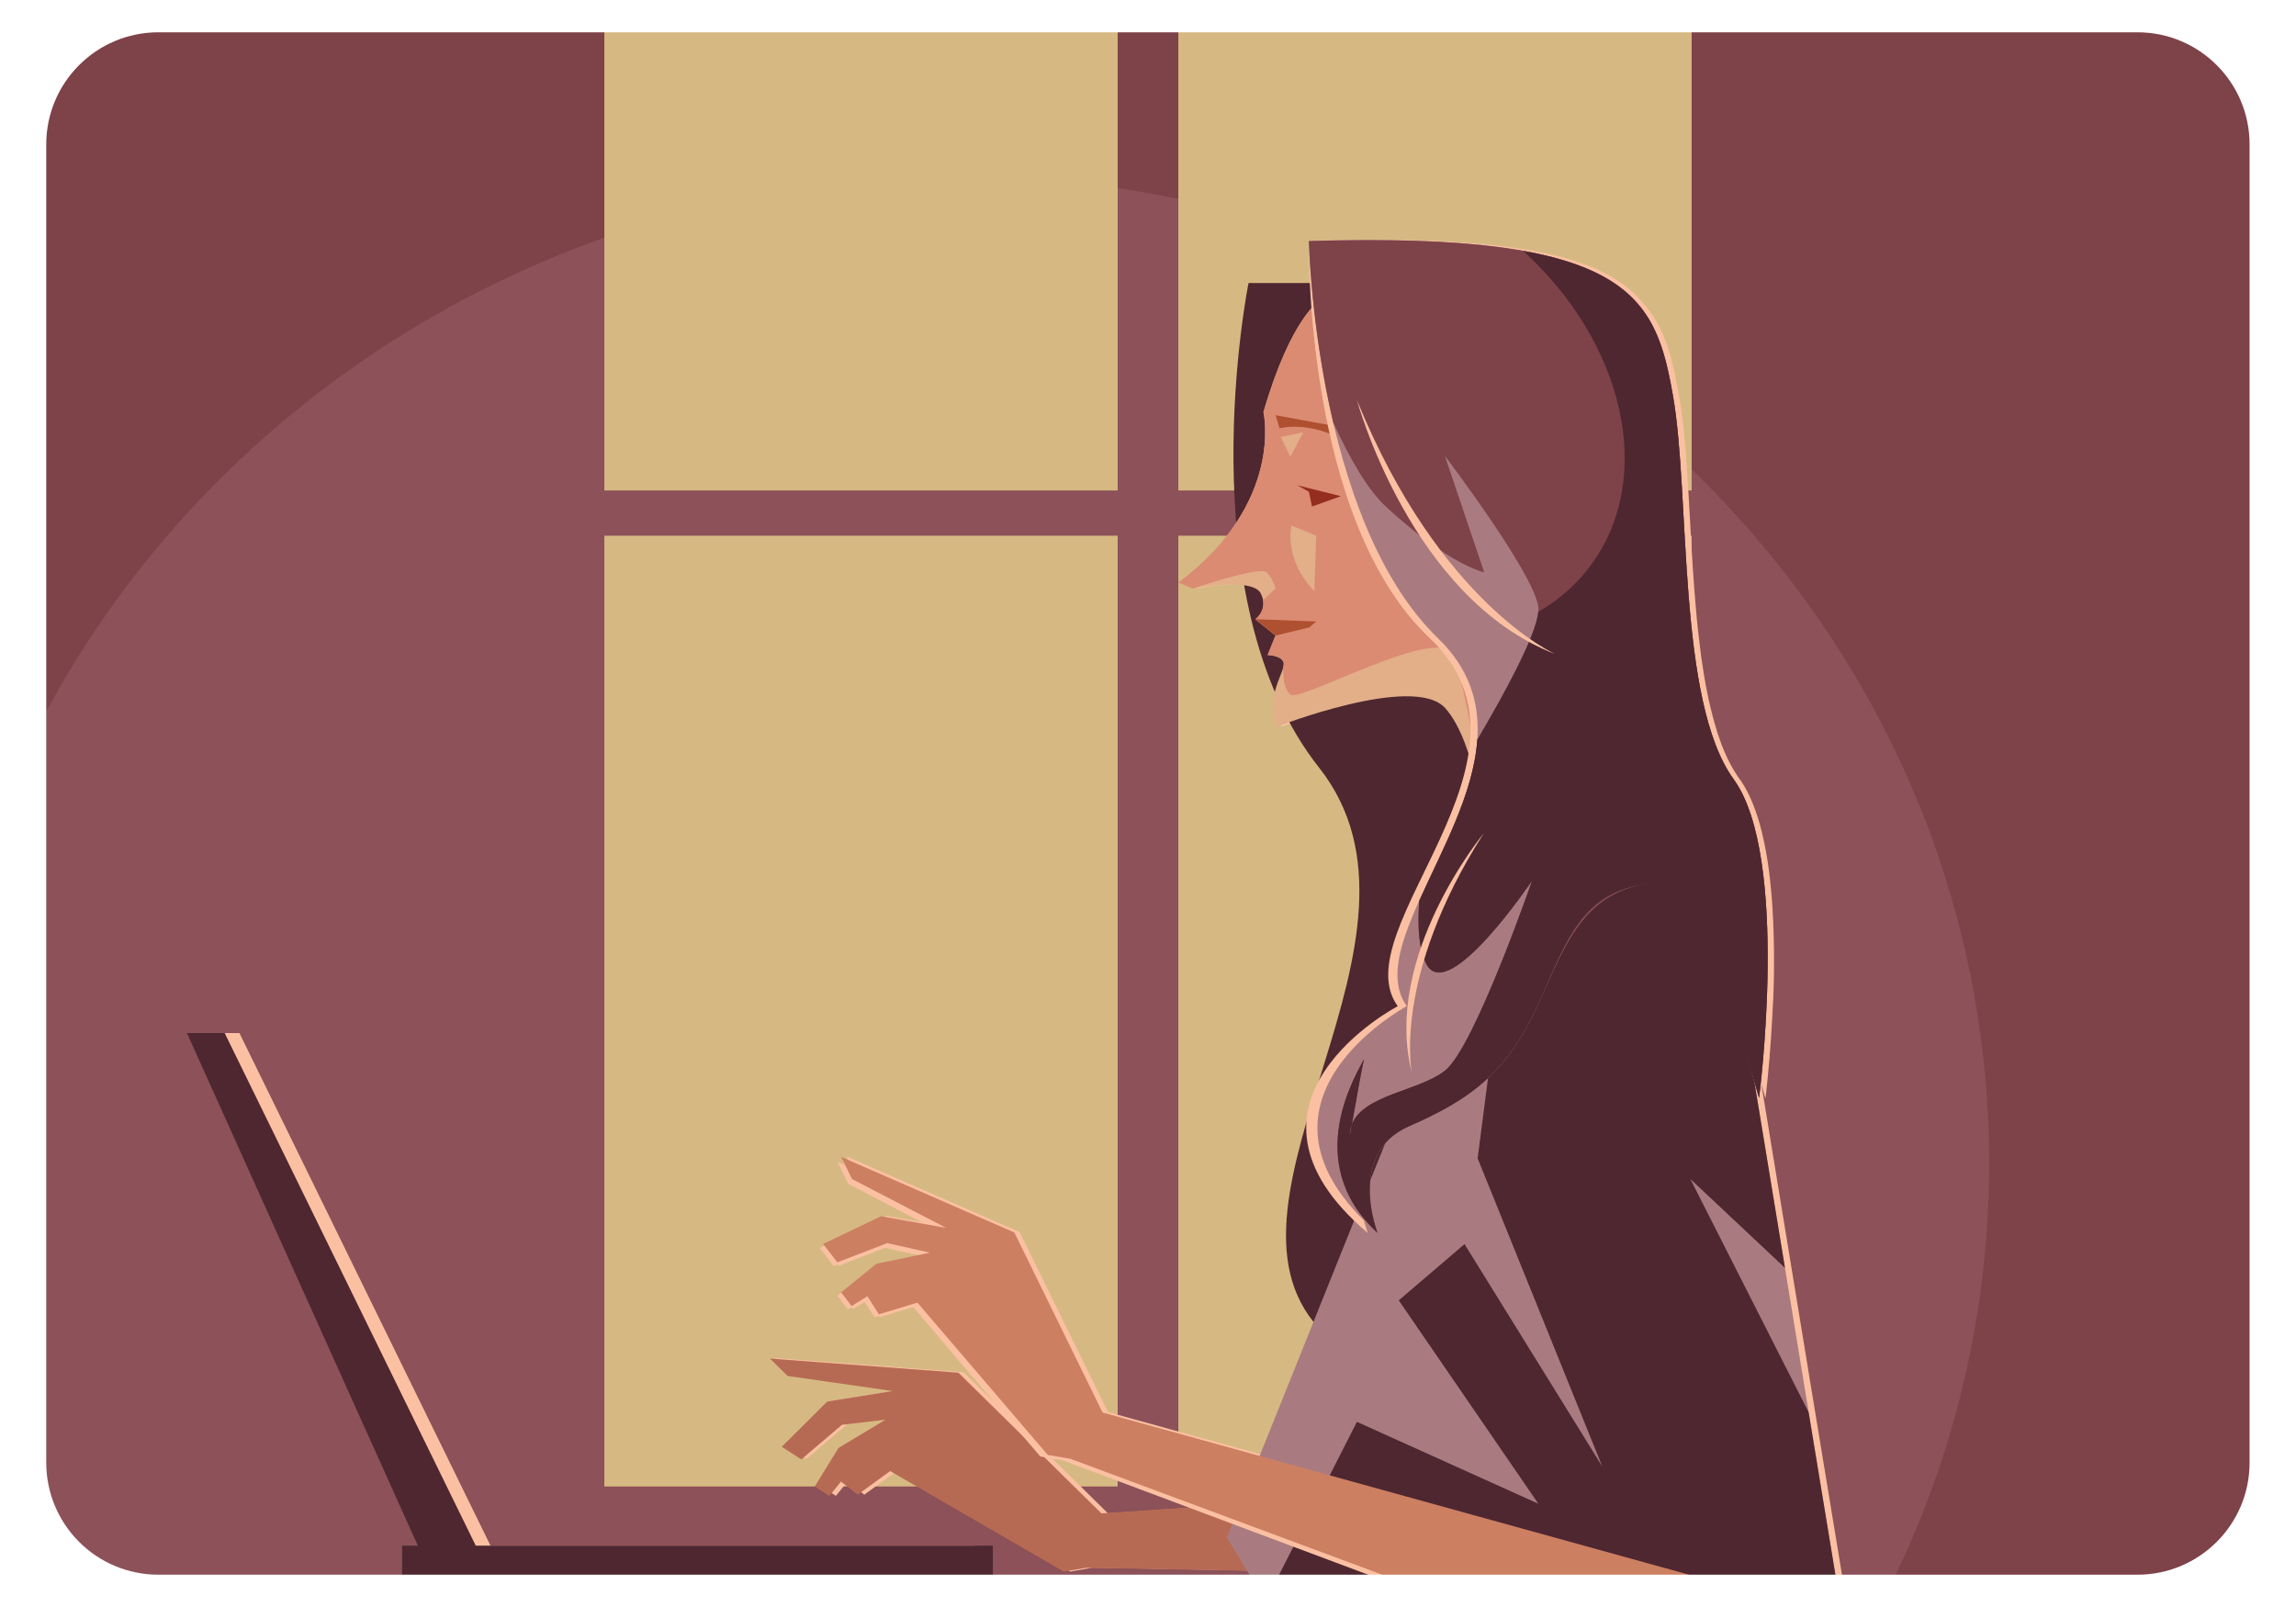 <?xml version="1.0" encoding="utf-8"?>
<!-- Generator: Adobe Illustrator 21.0.0, SVG Export Plug-In . SVG Version: 6.00 Build 0)  -->
<svg version="1.1" id="Layer_1" xmlns="http://www.w3.org/2000/svg" xmlns:xlink="http://www.w3.org/1999/xlink" x="0px" y="0px"
	 width="1400px" height="980px" viewBox="0 0 1400 980" enable-background="new 0 0 1400 980" xml:space="preserve">
<g>
	<g>
		<g>
			<rect id="XMLID_6_" fill="#8C5159" width="1400" height="980"/>
		</g>
	</g>
	<g>
		<path fill="#7E4249" d="M0,924.3V980h25.7C16.2,961.9,7.6,943.4,0,924.3z"/>
		<path fill="#7E4249" d="M0,0v494.3c90.2-226,318.5-386.5,585.8-386.5c346.3,0,627.1,269.3,627.1,601.6
			c0,97.4-24.1,189.3-66.9,270.7H1400V0H0z"/>
	</g>
	<g>
		<rect x="368.5" y="8.1" fill="#D6B982" width="313" height="291"/>
		<rect x="368.5" y="326.7" fill="#D6B982" width="313" height="579.8"/>
		<rect x="718.5" y="8.1" fill="#D6B982" width="313" height="291"/>
		<rect x="718.5" y="326.7" fill="#D6B982" width="313" height="579.8"/>
	</g>
	<g>
		<polygon fill="#FBC0A2" points="299.1,942.6 146,630 123,630 263.8,942.6 254.2,942.6 254.2,962.5 594.4,962.5 594.4,942.6 		"/>
		<polygon fill="#4E2730" points="290.1,942.6 137,630 114,630 254.8,942.6 245.2,942.6 245.2,962.5 605.4,962.5 605.4,942.6 		"/>
	</g>
	<path fill="#FBC0A2" d="M1108.8,873.2l-2-12.1v0l-32.9-200.5l2.5,9.1c0,0,0-0.1,0-0.3l0.1,0.3c0,0,0.6-4.3,1.3-11.8
		c0.1-1.3,0.3-2.8,0.4-4.3c0.1-0.8,0.1-1.6,0.2-2.4c0.2-1.6,0.3-3.4,0.5-5.2c0.1-0.9,0.2-1.8,0.2-2.8c0.2-2.8,0.5-5.9,0.7-9
		c0.5-7.4,1-15.7,1.4-24.4c0.1-2.5,0.2-5,0.3-7.6c0.1-3.9,0.2-7.8,0.2-11.8c0.1-5.3,0-10.8-0.1-16.2c0-1.4-0.1-2.7-0.1-4.1
		c-0.3-10.9-0.9-22-2.1-32.6c-0.4-4-0.9-7.9-1.5-11.7c-0.4-2.6-0.8-5.1-1.3-7.6c-0.5-2.5-0.9-4.9-1.5-7.3c-1.3-6-2.9-11.6-4.8-16.8
		c-1.5-4.2-3.1-8-5-11.6c-0.9-1.8-1.9-3.4-2.9-5c-0.5-0.8-1-1.6-1.6-2.3c-1.1-1.5-2.1-3.1-3.1-4.7c-1-1.6-2-3.3-2.9-5.1
		c-3.7-7.1-6.8-15.3-9.3-24.3c-0.6-2.2-1.3-4.5-1.8-6.9c-0.3-1.2-0.6-2.4-0.9-3.5c-0.6-2.4-1.1-4.8-1.6-7.3
		c-0.8-3.7-1.5-7.5-2.1-11.3c-0.4-2.6-0.8-5.2-1.2-7.8c-0.4-2.6-0.8-5.3-1.1-8c-0.7-5.4-1.3-10.8-1.9-16.4c-0.1-1.4-0.3-2.8-0.4-4.2
		c-1.8-19.4-3-39.5-4-58.7c-0.2-4.1-0.5-8.2-0.7-12.2c-0.5-8.1-0.9-15.9-1.5-23.4c-0.4-5-0.7-9.9-1.2-14.5c-0.2-2.3-0.4-4.6-0.7-6.9
		c-0.2-2.2-0.5-4.4-0.8-6.6c-0.5-4.3-1.1-8.3-1.8-12.1c-0.1-0.6-0.2-1.2-0.3-1.8c0-0.2-0.1-0.3-0.1-0.5c-0.1-0.5-0.2-0.9-0.3-1.4
		c0-0.1-0.1-0.3-0.1-0.4c-0.1-0.6-0.2-1.2-0.3-1.7c0-0.1,0-0.3-0.1-0.4c-0.1-0.5-0.2-0.9-0.3-1.4c0-0.2-0.1-0.3-0.1-0.5
		c-0.1-0.6-0.2-1.2-0.3-1.7c0,0,0-0.1,0-0.1c-0.1-0.5-0.2-1.1-0.3-1.6c0-0.1-0.1-0.3-0.1-0.4c-0.1-0.5-0.2-1-0.3-1.5
		c0-0.1,0-0.1,0-0.2c-0.1-0.5-0.2-1-0.3-1.5c0-0.1,0-0.2-0.1-0.3c0-0.1-0.1-0.2-0.1-0.3c-0.1-0.5-0.2-1-0.3-1.4
		c0-0.1-0.1-0.2-0.1-0.4c0-0.1,0-0.2-0.1-0.3c-0.1-0.5-0.2-1-0.4-1.4c0,0,0-0.1,0-0.1c-0.1-0.4-0.2-0.7-0.3-1.1
		c0-0.2-0.1-0.3-0.1-0.5c0-0.1-0.1-0.2-0.1-0.4c-0.3-1.1-0.6-2.2-0.9-3.3c0-0.1-0.1-0.2-0.1-0.3c-0.1-0.5-0.3-1-0.4-1.5
		c0-0.1,0-0.1-0.1-0.2c-0.2-0.6-0.3-1.1-0.5-1.7c0,0,0-0.1,0-0.1c-0.1-0.3-0.2-0.6-0.3-1c-0.1-0.2-0.1-0.4-0.2-0.6
		c0-0.1-0.1-0.2-0.1-0.3c-0.2-0.5-0.4-1.1-0.6-1.6c-0.2-0.5-0.4-1.1-0.6-1.6c0-0.1-0.1-0.2-0.1-0.2c-0.2-0.5-0.4-1-0.6-1.5
		c0,0,0-0.1,0-0.1c-0.2-0.5-0.4-1.1-0.7-1.6c0,0,0-0.1,0-0.1c-0.2-0.5-0.4-1-0.6-1.5c0-0.1-0.1-0.1-0.1-0.2
		c-0.1-0.1-0.1-0.2-0.2-0.4c-0.4-0.9-0.9-1.8-1.3-2.7c0-0.1-0.1-0.1-0.1-0.2c-0.3-0.6-0.6-1.1-0.9-1.7c-0.2-0.5-0.5-0.9-0.8-1.4
		c0,0,0-0.1-0.1-0.1c-0.3-0.5-0.5-0.9-0.8-1.4c0,0,0-0.1-0.1-0.1c-0.1-0.1-0.1-0.2-0.2-0.3c-0.5-0.9-1.1-1.8-1.7-2.6
		c0,0-0.1-0.1-0.1-0.1c-0.6-1-1.3-1.9-2-2.9c0,0,0-0.1-0.1-0.1c-0.3-0.5-0.7-0.9-1.1-1.4c0,0,0,0,0,0c-0.2-0.3-0.4-0.6-0.7-0.8
		c-19.3-25.1-60.8-40-162.9-40.1c0,0,0,0-0.1,0c-12,0-24.9,0.2-38.7,0.6c0,0,0,0,0,0c0,0-0.2,9.8,0.6,25.7h-37.4
		c0,0-13.9,68.7-7.5,146.1c-0.4,0.7-0.9,1.3-1.4,2c-4.7,6.8-10.5,13.8-17.7,20.7c-4.8,4.6-10.2,9.3-16.3,13.8l8.8,3.6l0,0l0,0l0,0
		c0,0,18.9-3.7,31.4-2.1c3.9,22.2,9.9,44.4,18.7,65.1c-1.6,6.3-2.2,13.6,0.8,21.3c0,0,3-1.2,8-2.9c5.3,9.8,11.3,19.1,18.1,27.8
		c43.3,54.8,20.3,125.1-0.1,190.9c-4.1,7.6-7,16-7.6,25.1c-13.6,47-21.1,90.2,4.2,121.9l-32.8,81.7l-95.7-26.5l-53.9-109.8
		l-105.6-46.1l2.5,5.2l-4.7-2.1l6.5,13.3l47.1,24.7l-27.2-4.9l-35.2,16.9l0.8,1.1l-2.8,1.4l8.5,11l29.8-11.5l21.6,4.8l-25.5,5.3
		l-21.5,17.4l0.1,0.2l-2.3,1.9l6.4,8.3l9.4-5.8l6.9,10.8l23.1-7l67.7,79.7l-39.7-39.1l-114.9-8.6l10.7,10.5l64.1,9.2l-39.9,6.4
		l-27.7,27.6l11.9,7.7l24.8-21.1l26.5-3.1L515.3,883l-14.5,23.5l8.9,5.7l7.1-8.7l10.2,8l19.9-14.5l105.7,61.4l13.7-2.4l98.2,1.8
		l5,8.2H781h72.7h8.6H1032h12h80.1l0,0L1108.8,873.2z M640.8,888.6l11,1.9l76.9,28.8l-53.1,3.6L640.8,888.6z"/>
	<g>
		<path fill="#4E2730" d="M845.6,172.6h-84.3c0,0-38.8,192,43,295.5s-72.9,262.5,0,342s182.9-301,182.9-301L845.6,172.6z"/>
		<path fill="#E2AF88" d="M805.3,182.8c0,0-18,10.2-34.9,68.6c0,0,13,55.2-51.9,104l8.8,3.6c0,0,36.2-7.2,41.4,2.8
			c5.2,9.9-3.2,15.9-3.2,15.9l12.3,9.9l-4.8,11.9c0,0,8.8,0.1,9.8,4.9s-11.8,21-4.6,38.9c0,0,83.9-32.8,103-11.5
			c19.1,21.2,24.4,77.4,24.4,77.4l81.2-45.6c0,0-41.9-103.6-42.4-117.6s48.3-77.1,42.4-114.2C980.9,194.6,874.2,139.7,805.3,182.8z"
			/>
		<path fill="#DB8B72" d="M986.8,231.7c-5.8-37.1-112.6-92.1-181.5-49c0,0-18,10.2-34.9,68.6c0,0,13,55.2-51.9,104l8.8,3.6
			c0,0,41.1-13.9,45.1-9.9s5.4,9.9,5.4,9.9l-7.7,7.1c1.3,7.4-4.7,11.6-4.7,11.6l12.3,9.9l-4.8,11.9c0,0,8.8,0.1,9.8,4.9
			c0.1,0.6,0,1.4-0.2,2.3c-0.2,4.3-0.1,13.5,4.4,17c6,4.7,88.5-41.8,98.5-24.9c6.9,11.8,16.6,73.2,21.8,109.4l79.5-44.7
			c0,0-41.9-103.6-42.4-117.6C943.8,332,992.6,268.9,986.8,231.7z M781,266.5l13.7-2.9l-7.9,14.9L781,266.5z M801.4,360.5
			c-19.1-20-13.9-40-13.9-40l15.1,6.2L801.4,360.5z"/>
		<path fill="#AF5031" d="M777.8,253.2l2.4,8c0,0,22.3-6.1,47.2,12.7l-6.1-12.7L777.8,253.2z"/>
		<polygon fill="#B76A53" points="1053.1,900 1052.9,897.1 671.6,922.9 584.4,837.1 469.5,828.5 480.2,839.1 544.3,848.3 
			504.4,854.7 476.7,882.3 488.6,890 513.4,868.9 539.9,865.8 511.3,883 496.8,906.5 505.7,912.3 512.8,903.5 523,911.5 
			542.8,897.1 648.6,958.4 662.2,956.1 881.8,960.1 		"/>
		<polygon fill="#A97B80" points="904.1,549.1 748.1,937.6 765.4,966.1 1120.1,966.1 1069.6,658.9 1027.1,499.6 		"/>
		<polygon fill="#4E2730" points="1102.8,861.2 1030.7,719 1088.4,773.2 1069.6,658.9 1027.1,499.6 922.3,541.8 901,706.4 
			977,894.3 893,758.7 852.9,793 938,917 827.4,867.1 777,966.1 1120.1,966.1 		"/>
		<path fill="#FBC0A2" d="M798.1,147c0,0-3.3,169.5,73.8,242.3S818.1,567,852.3,613.6c0,0-112.4,58.7-18.2,138.4
			c0,0-19.5-48.3,19.5-65s62.4-32.8,83.1-79.4c20.8-46.5,34.5-74.7,98.9-69.8l36.9,131.9c0,0,19.6-146.8-15.9-194.5
			c-35.5-47.7-26.9-173-37.9-233.9S998.7,141,798.1,147z"/>
		<path fill="#A97B80" d="M798.1,147c0,0,3.6,169.5,78.8,242.3S824.4,567,857.8,613.6c0,0-109.7,58.7-17.8,138.4
			c0,0-19.1-48.3,19-65s60.9-32.8,81.1-79.4c20.3-46.5,33.7-74.7,96.5-69.8l36,131.9c0,0,19.1-146.8-15.5-194.5s-26.3-173-37-233.9
			C1009.4,180.4,993.8,141,798.1,147z"/>
		<polygon fill="#952E1F" points="798.1,299.9 800,308.9 817.6,302.6 791,295.9 		"/>
		<polygon fill="#AF5031" points="765.4,377.6 777.8,387.6 798.4,382.6 802.6,379 		"/>
		<polygon fill="#FBC0A2" points="1028,966.1 1028.7,963.3 667.2,862.6 614.3,754.1 510.7,708.6 517.2,721.9 573.5,751.4 
			534.5,744.4 499.9,761.1 508.4,772.1 538.2,760.6 563.8,766.3 531.7,773 510.7,790.2 517,798.5 526.4,792.6 533.3,803.4 
			556.3,796.4 634.3,888.2 647.8,890.5 849.7,966.1 		"/>
		<polygon fill="#CD7F62" points="1039.9,966.1 1040.7,963.3 672.3,861.4 618.5,751.6 512.9,705.5 519.5,719 576.9,748.8 
			537.2,741.7 501.9,758.6 510.6,769.8 541,758.1 567,763.9 534.3,770.7 512.9,788.1 519.3,796.5 528.9,790.5 535.9,801.5 
			559.4,794.4 638.9,887.3 652.6,889.6 858.4,966.1 		"/>
		<path fill="#7E4249" d="M1057.1,475.2c-34.6-47.7-26.3-173-37-233.9c-10.7-60.9-26.3-100.2-222-94.3c0,0,1.1,51.9,14.8,110.6
			c10.2,22.2,21.2,41.3,32.1,51.3c39,36.1,60,40.1,60,40.1l-24-71c0,0,54,71,57,92c1.7,12-19.1,50.4-37.2,81.2
			c-2.3,33.3-21.9,67.9-35.4,98.2c-1.1,15.1-0.4,29.8,4.4,38.7c13.3,25,64.4-51,64.4-51S899,639,881,653
			c-16.1,12.5-49.8,14.6-56.7,32.8c-0.8,4.3-1.3,7.2-1.3,7.2c0-2.6,0.5-5,1.3-7.2c2.1-11.9,6.2-34.9,7.4-40
			c-3.7,8-39.1,62.5,8.3,106.1c0,0-19.1-48.3,19-65s60.9-32.8,81.1-79.4s33.7-74.7,96.5-69.8l36,131.9
			C1072.6,669.7,1091.7,522.9,1057.1,475.2z"/>
		<path fill="#4E2730" d="M1057.1,475.2c-34.6-47.7-26.3-173-37-233.9c-7.6-42.9-17.5-75.2-91.4-88.3
			c61.6,55.9,80.7,137.7,41.7,191.2c-8.8,12-19.8,21.7-32.4,28.9c-1.4,14.6-20.4,49.6-37.2,78c-2.3,33.3-21.9,67.9-35.4,98.2
			c-1.1,15.1-0.4,29.8,4.4,38.7c13.3,25,64.4-51,64.4-51S899,639,881,653c-16.1,12.5-49.8,14.6-56.7,32.8c-0.8,4.3-1.3,7.2-1.3,7.2
			c0-2.6,0.5-5,1.3-7.2c2.1-11.9,6.2-34.9,7.4-40c-3.7,8-39.1,62.5,8.3,106.1c0,0-19.1-48.3,19-65s60.9-32.8,81.1-79.4
			s30.1-73.6,92.9-68.8l39.6,130.8C1072.6,669.7,1091.7,522.9,1057.1,475.2z"/>
		<path fill="#FBC0A2" d="M827.4,244c0,0,32.7,121,121.2,155C948.6,399,878,368.3,827.4,244z"/>
		<path fill="#FBC0A2" d="M904.7,508.2c0,0-61.8,74.7-43.9,145.7C860.9,653.9,848.8,595.7,904.7,508.2z"/>
	</g>
	<path fill="#FFFFFF" d="M0,0v980h1400V0H0z M1371.7,891.9c0,37.8-30.6,68.4-68.4,68.4H96.6c-37.8,0-68.4-30.6-68.4-68.4V88.1
		c0-37.8,30.6-68.4,68.4-68.4h1206.7c37.8,0,68.4,30.6,68.4,68.4V891.9z"/>
</g>
</svg>
